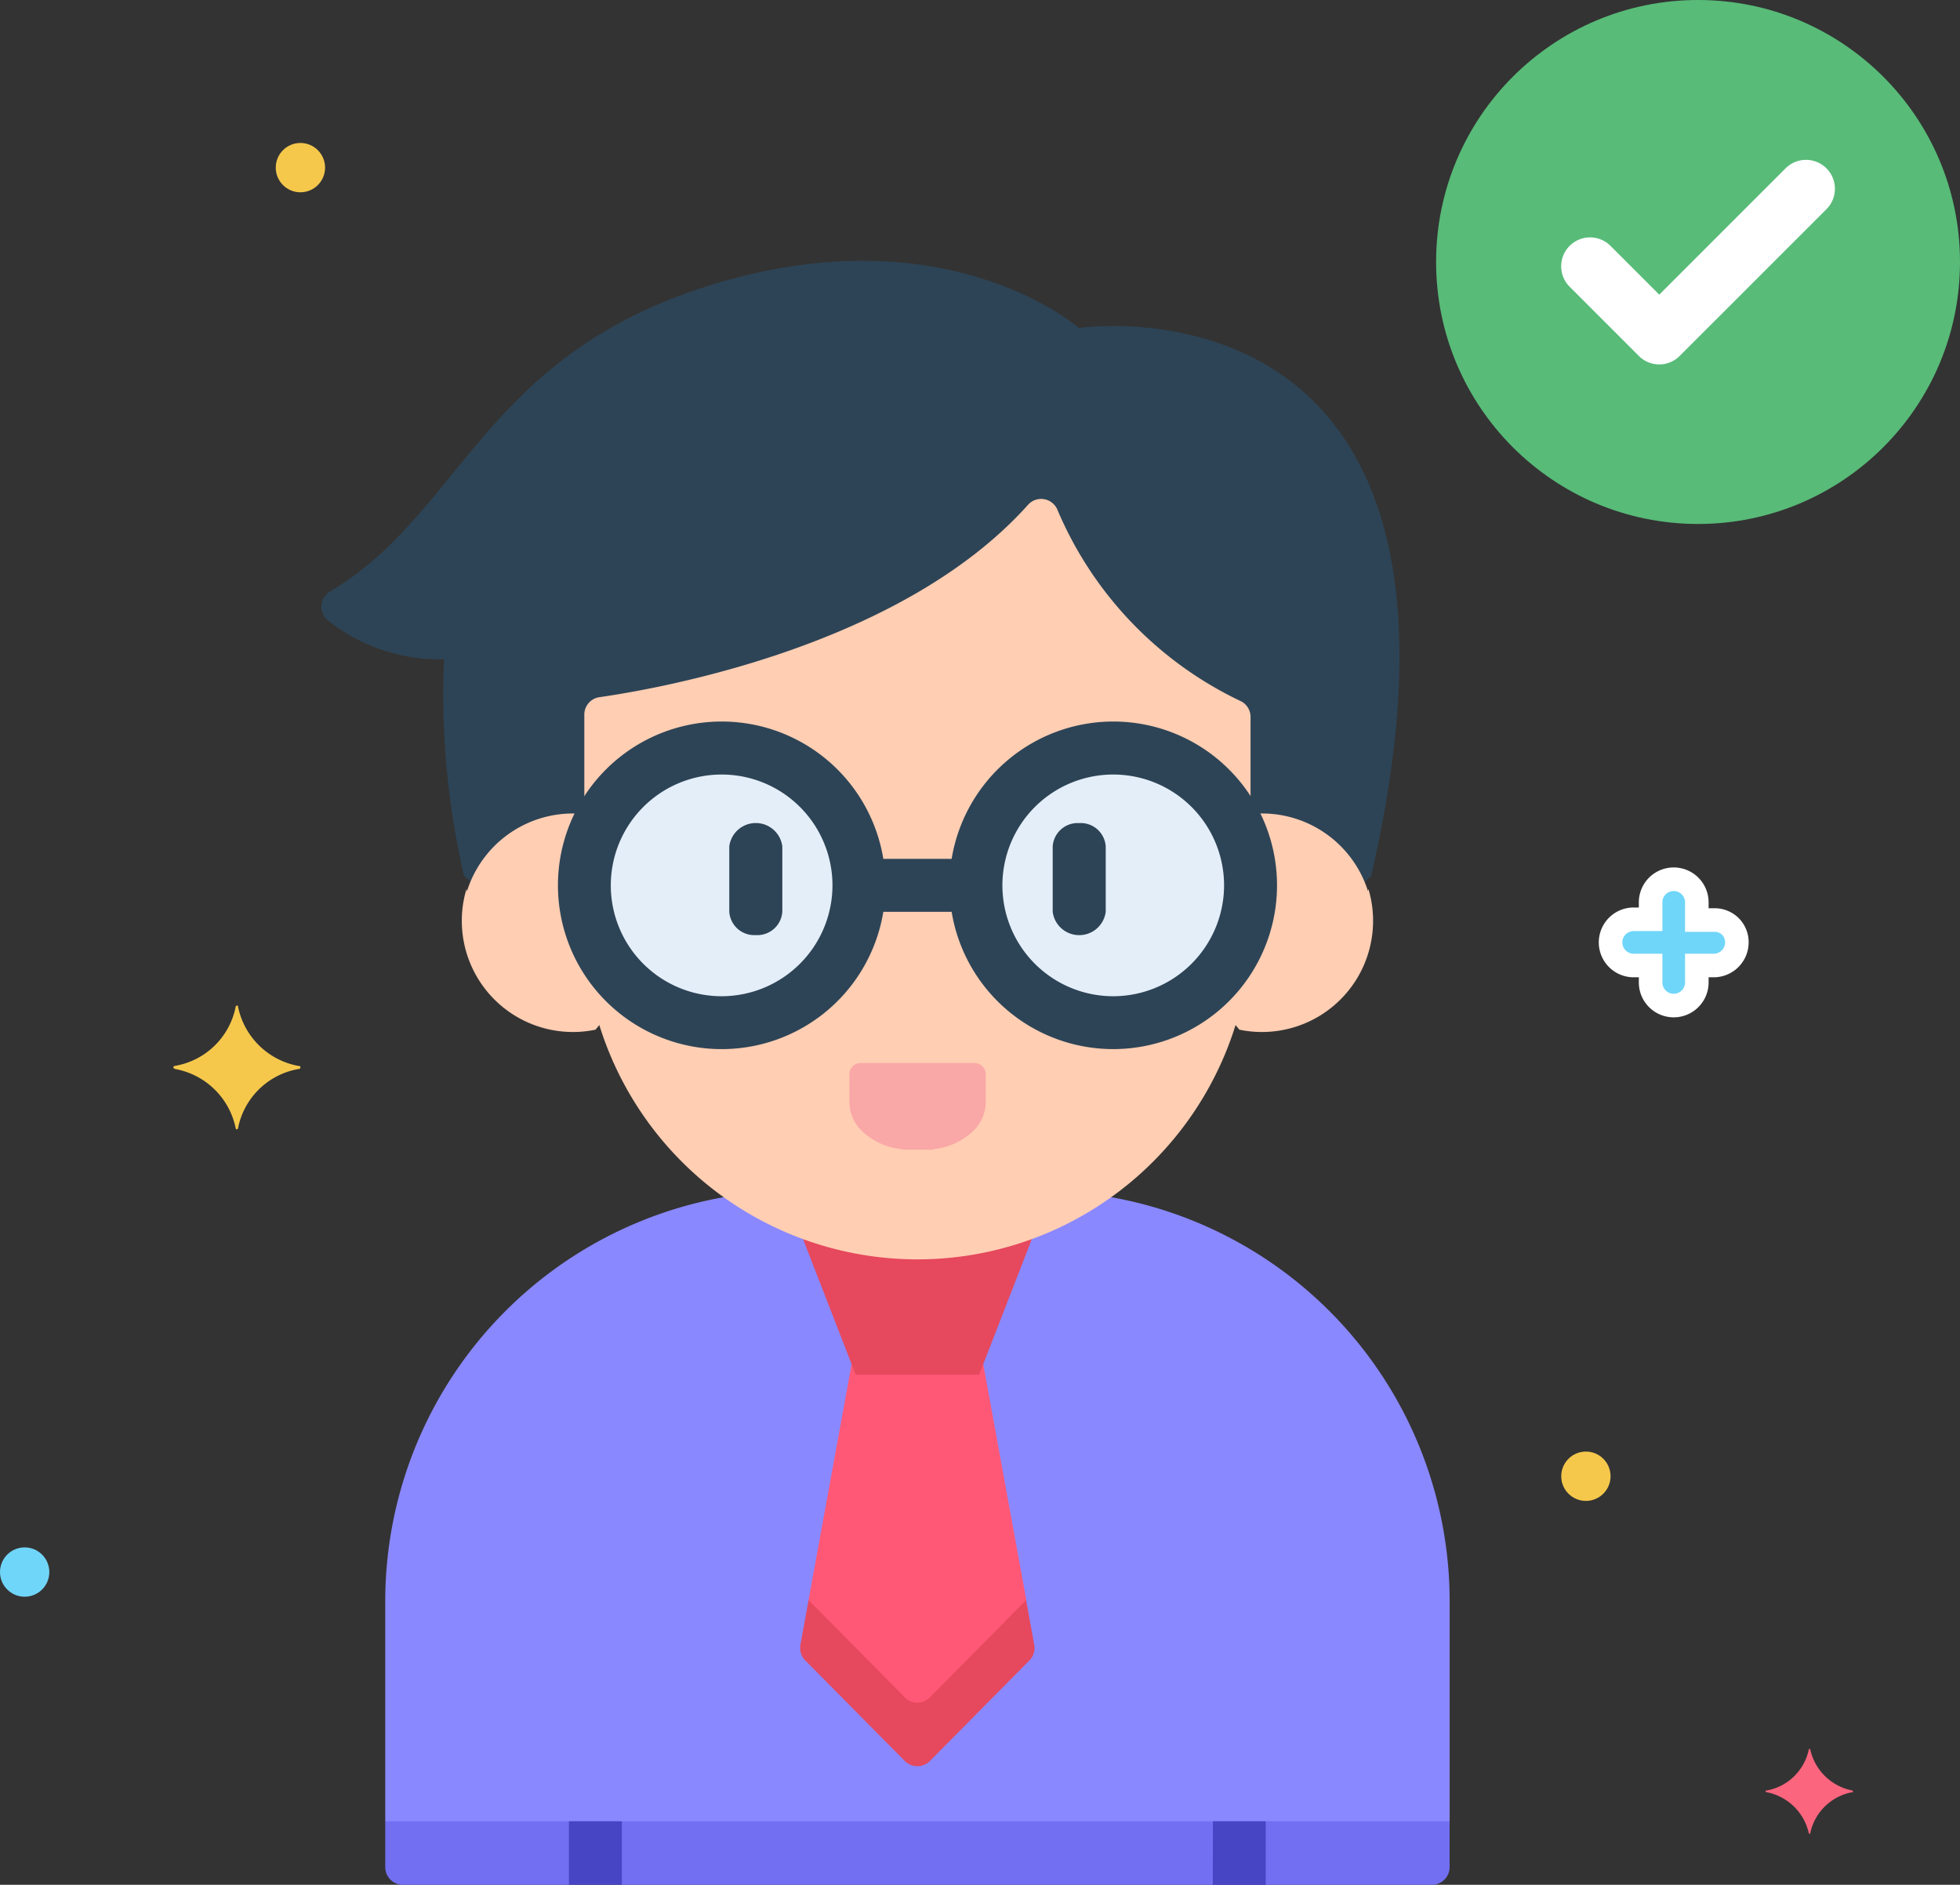 <svg xmlns="http://www.w3.org/2000/svg" width="83.204" height="80" viewBox="0 0 83.204 80">
  <rect x="0" y="0" width="83.204" height="80" fill="#333333" stroke="none"/>
  <g id="Group_165" data-name="Group 165" transform="translate(-227 -975.609)">
    <path id="Path_268" data-name="Path 268" d="M33.331,21.623A3.209,3.209,0,0,1,30.747,19.1c0-.033-.033-.065-.065-.033a.032.032,0,0,0-.033.033,3.168,3.168,0,0,1-2.584,2.518.07.07,0,0,0-.065.065c0,.033.033.033.065.065a3.209,3.209,0,0,1,2.584,2.518c0,.033.033.065.065.033a.032.032,0,0,0,.033-.033,3.168,3.168,0,0,1,2.584-2.518.065.065,0,1,0,0-.131Z" transform="translate(206.357 999.233)" fill="#f5c84c"/>
    <ellipse id="Ellipse_21" data-name="Ellipse 21" cx="1.047" cy="1.047" rx="1.047" ry="1.047" transform="translate(293.276 1037.221)" fill="#f5c84c"/>
    <ellipse id="Ellipse_22" data-name="Ellipse 22" cx="1.047" cy="1.047" rx="1.047" ry="1.047" transform="translate(238.706 981.677)" fill="#f5c84c"/>
    <path id="Path_270" data-name="Path 270" d="M196.982,208.733h-.719v-.752a.981.981,0,1,0-1.962,0v.719h-.719a.981.981,0,1,0,0,1.962h.719v.719a.981.981,0,1,0,1.962,0v-.719h.719a.984.984,0,0,0,.981-.981A.937.937,0,0,0,196.982,208.733Z" transform="translate(102.769 805.928)" fill="#70d6f9" stroke="#fff" stroke-width="1"/>
    <ellipse id="Ellipse_23" data-name="Ellipse 23" cx="1.047" cy="1.047" rx="1.047" ry="1.047" transform="translate(227 1041.288)" fill="#70d6f9"/>
    <g id="Group_21" data-name="Group 21" transform="translate(240.642 975.609)">
      <g id="Group_20" data-name="Group 20" transform="translate(0 11.069)">
        <g id="teacher_1_" data-name="teacher (1)" transform="translate(0 0)">
          <g id="Group_10" data-name="Group 10" transform="translate(0 0)">
            <path id="Path_228" data-name="Path 228" d="M130.747,27.678l1.727-1.553C138.482.108,120.069,2.854,120.069,2.854s-5.557-4.912-15.552-1.846C94.759,4,93.932,10.671,88.286,14.036a.751.751,0,0,0-.1,1.226,7.653,7.653,0,0,0,4.932,1.653,34.142,34.142,0,0,0,.849,9.177l1.721,1.586h35.06Z" transform="translate(-87.913 0)" fill="#2d4456"/>
            <path id="Path_229" data-name="Path 229" d="M135.024,156.6a4.716,4.716,0,0,0-4.622,3.78q.17.78.372,1.586h4.737v-5.341A4.721,4.721,0,0,0,135.024,156.6Z" transform="translate(-124.348 -135.614)" fill="#2d4456"/>
            <path id="Path_230" data-name="Path 230" d="M369.505,161.964q.2-.794.378-1.553a4.716,4.716,0,0,0-4.628-3.813,4.8,4.8,0,0,0-.488.025v5.341h4.737Z" transform="translate(-325.323 -135.613)" fill="#2d4456"/>
            <path id="Path_231" data-name="Path 231" d="M136.1,181.215v-5.667a4.784,4.784,0,0,0-.488-.025,4.717,4.717,0,0,0-4.519,3.367c-.127.427,1.915,4.716,4.519,4.716l.523-1.378Q136.1,181.726,136.1,181.215Z" transform="translate(-124.932 -152.064)" fill="#ffceb3"/>
            <path id="Path_232" data-name="Path 232" d="M134.464,202.522a4.716,4.716,0,0,1-4.518-3.367,4.718,4.718,0,0,0,5.48,5.965l1.069-1.293-1.506-1.334A4.715,4.715,0,0,1,134.464,202.522Z" transform="translate(-123.788 -172.484)" fill="#ffceb3"/>
            <path id="Path_233" data-name="Path 233" d="M150.783,333.372H108.294l-1.348-1.348v-9.335a17.423,17.423,0,0,1,17.423-17.423h10.339a17.423,17.423,0,0,1,17.423,17.423v9.335Z" transform="translate(-104.234 -265.79)" fill="#8a88ff"/>
            <path id="Path_234" data-name="Path 234" d="M107.695,495.772h7.053l1.123-1.348,1.123,1.348h25.087l1.123-1.348,1.123,1.348h7.053a.749.749,0,0,0,.749-.749v-1.947H106.946v1.947A.749.749,0,0,0,107.695,495.772Z" transform="translate(-104.234 -426.841)" fill="#726ff2"/>
            <path id="Path_235" data-name="Path 235" d="M235.079,342.151,237.7,340.8l2.621,1.348,2,10.961-.547,1.9-4.074,4.115-4.043-4.084-.578-1.932Z" transform="translate(-212.396 -296.264)" fill="#ff5876"/>
            <path id="Path_236" data-name="Path 236" d="M235.017,431.328l-4.089-4.13-.345,1.893a.749.749,0,0,0,.2.661l4.23,4.273a.749.749,0,0,0,1.065,0l4.229-4.272a.749.749,0,0,0,.2-.661l-.345-1.893-4.088,4.13a.749.749,0,0,1-1.064,0Z" transform="translate(-210.245 -370.349)" fill="#e6485d"/>
            <path id="Path_237" data-name="Path 237" d="M237.373,311.677h-5.242l-2.49-6.411h10.222Z" transform="translate(-209.448 -264.399)" fill="#e6485d"/>
            <path id="Path_238" data-name="Path 238" d="M364.553,181.215v-5.667a4.786,4.786,0,0,1,.488-.025,4.717,4.717,0,0,1,4.519,3.367c.127.427-1.915,4.716-4.519,4.716l-.523-1.378Q364.553,181.726,364.553,181.215Z" transform="translate(-325.108 -152.064)" fill="#ffceb3"/>
            <path id="Path_239" data-name="Path 239" d="M355.968,202.522a4.716,4.716,0,0,0,4.518-3.367,4.718,4.718,0,0,1-5.48,5.965l-1.069-1.293,1.506-1.334A4.721,4.721,0,0,0,355.968,202.522Z" transform="translate(-316.035 -172.484)" fill="#ffceb3"/>
            <path id="Path_240" data-name="Path 240" d="M185.106,78.961c-5.344,5.978-15.55,7.791-18.2,8.171a.747.747,0,0,0-.641.741v8.98a14.141,14.141,0,1,0,28.282,0V87.97a.746.746,0,0,0-.447-.685,15.793,15.793,0,0,1-7.759-8.126A.748.748,0,0,0,185.106,78.961Z" transform="translate(-155.102 -68.609)" fill="#ffceb3"/>
            <circle id="Ellipse_16" data-name="Ellipse 16" cx="5.829" cy="5.829" r="5.829" transform="matrix(0.192, -0.981, 0.981, 0.192, 10.136, 31.108)" fill="#e4eef9"/>
            <circle id="Ellipse_17" data-name="Ellipse 17" cx="5.829" cy="5.829" r="5.829" transform="matrix(0.994, -0.106, 0.106, 0.994, 27.196, 21.3)" fill="#e4eef9"/>
            <path id="Path_243" data-name="Path 243" d="M161.7,493.076h2.247v2.7H161.7Z" transform="translate(-151.191 -426.841)" fill="#4845c5"/>
            <path id="Path_245" data-name="Path 245" d="M353.558,493.076H355.8v2.7h-2.247Z" transform="translate(-315.71 -426.841)" fill="#4845c5"/>
            <path id="Path_450" data-name="Path 450" d="M105.7,160.1h-3.075a.477.477,0,0,0-.477.477v1.192a1.736,1.736,0,0,0,.535,1.22,2.852,2.852,0,0,0,1.7.767v.024h1.318v-.024a2.857,2.857,0,0,0,1.7-.767,1.736,1.736,0,0,0,.535-1.22v-1.192a.477.477,0,0,0-.477-.477Zm0,0" transform="translate(-79.732 -126.049)" fill="#f9a7a7"/>
          </g>
          <g id="Group_12" data-name="Group 12" transform="translate(17.316 23.867)">
            <g id="Group_11" data-name="Group 11" transform="translate(0 0)">
              <path id="Path_247" data-name="Path 247" d="M210.573,181.709a1.063,1.063,0,0,0,1.126-.986v-2.782a1.135,1.135,0,0,0-2.251,0v2.782A1.063,1.063,0,0,0,210.573,181.709Z" transform="translate(-209.447 -176.955)" fill="#2d4456"/>
              <path id="Path_248" data-name="Path 248" d="M306.94,176.956a1.063,1.063,0,0,0-1.126.986v2.782a1.135,1.135,0,0,0,2.251,0v-2.782A1.063,1.063,0,0,0,306.94,176.956Z" transform="translate(-292.084 -176.956)" fill="#2d4456"/>
            </g>
          </g>
          <path id="Path_249" data-name="Path 249" d="M181.956,147.3a6.962,6.962,0,0,0-6.86,5.829h-2.9a6.952,6.952,0,1,0,0,2.247h2.9a6.952,6.952,0,1,0,6.86-8.076ZM165.332,158.96a4.705,4.705,0,1,1,4.705-4.705A4.711,4.711,0,0,1,165.332,158.96Zm16.624,0a4.705,4.705,0,1,1,4.705-4.705A4.711,4.711,0,0,1,181.956,158.96Z" transform="translate(-148.34 -127.744)" fill="#2d4456"/>
        </g>
      </g>
      <circle id="Ellipse_20" data-name="Ellipse 20" cx="11.12" cy="11.12" r="11.12" transform="translate(47.322)" fill="#58bb78"/>
      <path id="Path_267" data-name="Path 267" d="M341.935,51.347a1.223,1.223,0,0,1-.867-.359l-2.952-2.952A1.227,1.227,0,0,1,339.85,46.3l2.085,2.085,5.376-5.376a1.227,1.227,0,0,1,1.735,1.735L342.8,50.988A1.224,1.224,0,0,1,341.935,51.347Z" transform="translate(-285.139 -35.879)" fill="#fff"/>
    </g>
    <path id="Path_269" data-name="Path 269" d="M39.2,133.766a2.278,2.278,0,0,1-1.8-1.733.032.032,0,0,0-.033-.033c-.033,0-.033,0-.033.033a2.235,2.235,0,0,1-1.8,1.733.032.032,0,0,0-.033.033c0,.033,0,.033.033.033a2.278,2.278,0,0,1,1.8,1.733.032.032,0,0,0,.033.033c.033,0,.033,0,.033-.033a2.235,2.235,0,0,1,1.8-1.733c.033,0,0-.033,0-.065Z" transform="translate(266.449 917.844)" fill="#fc657e"/>
  </g>
</svg>
